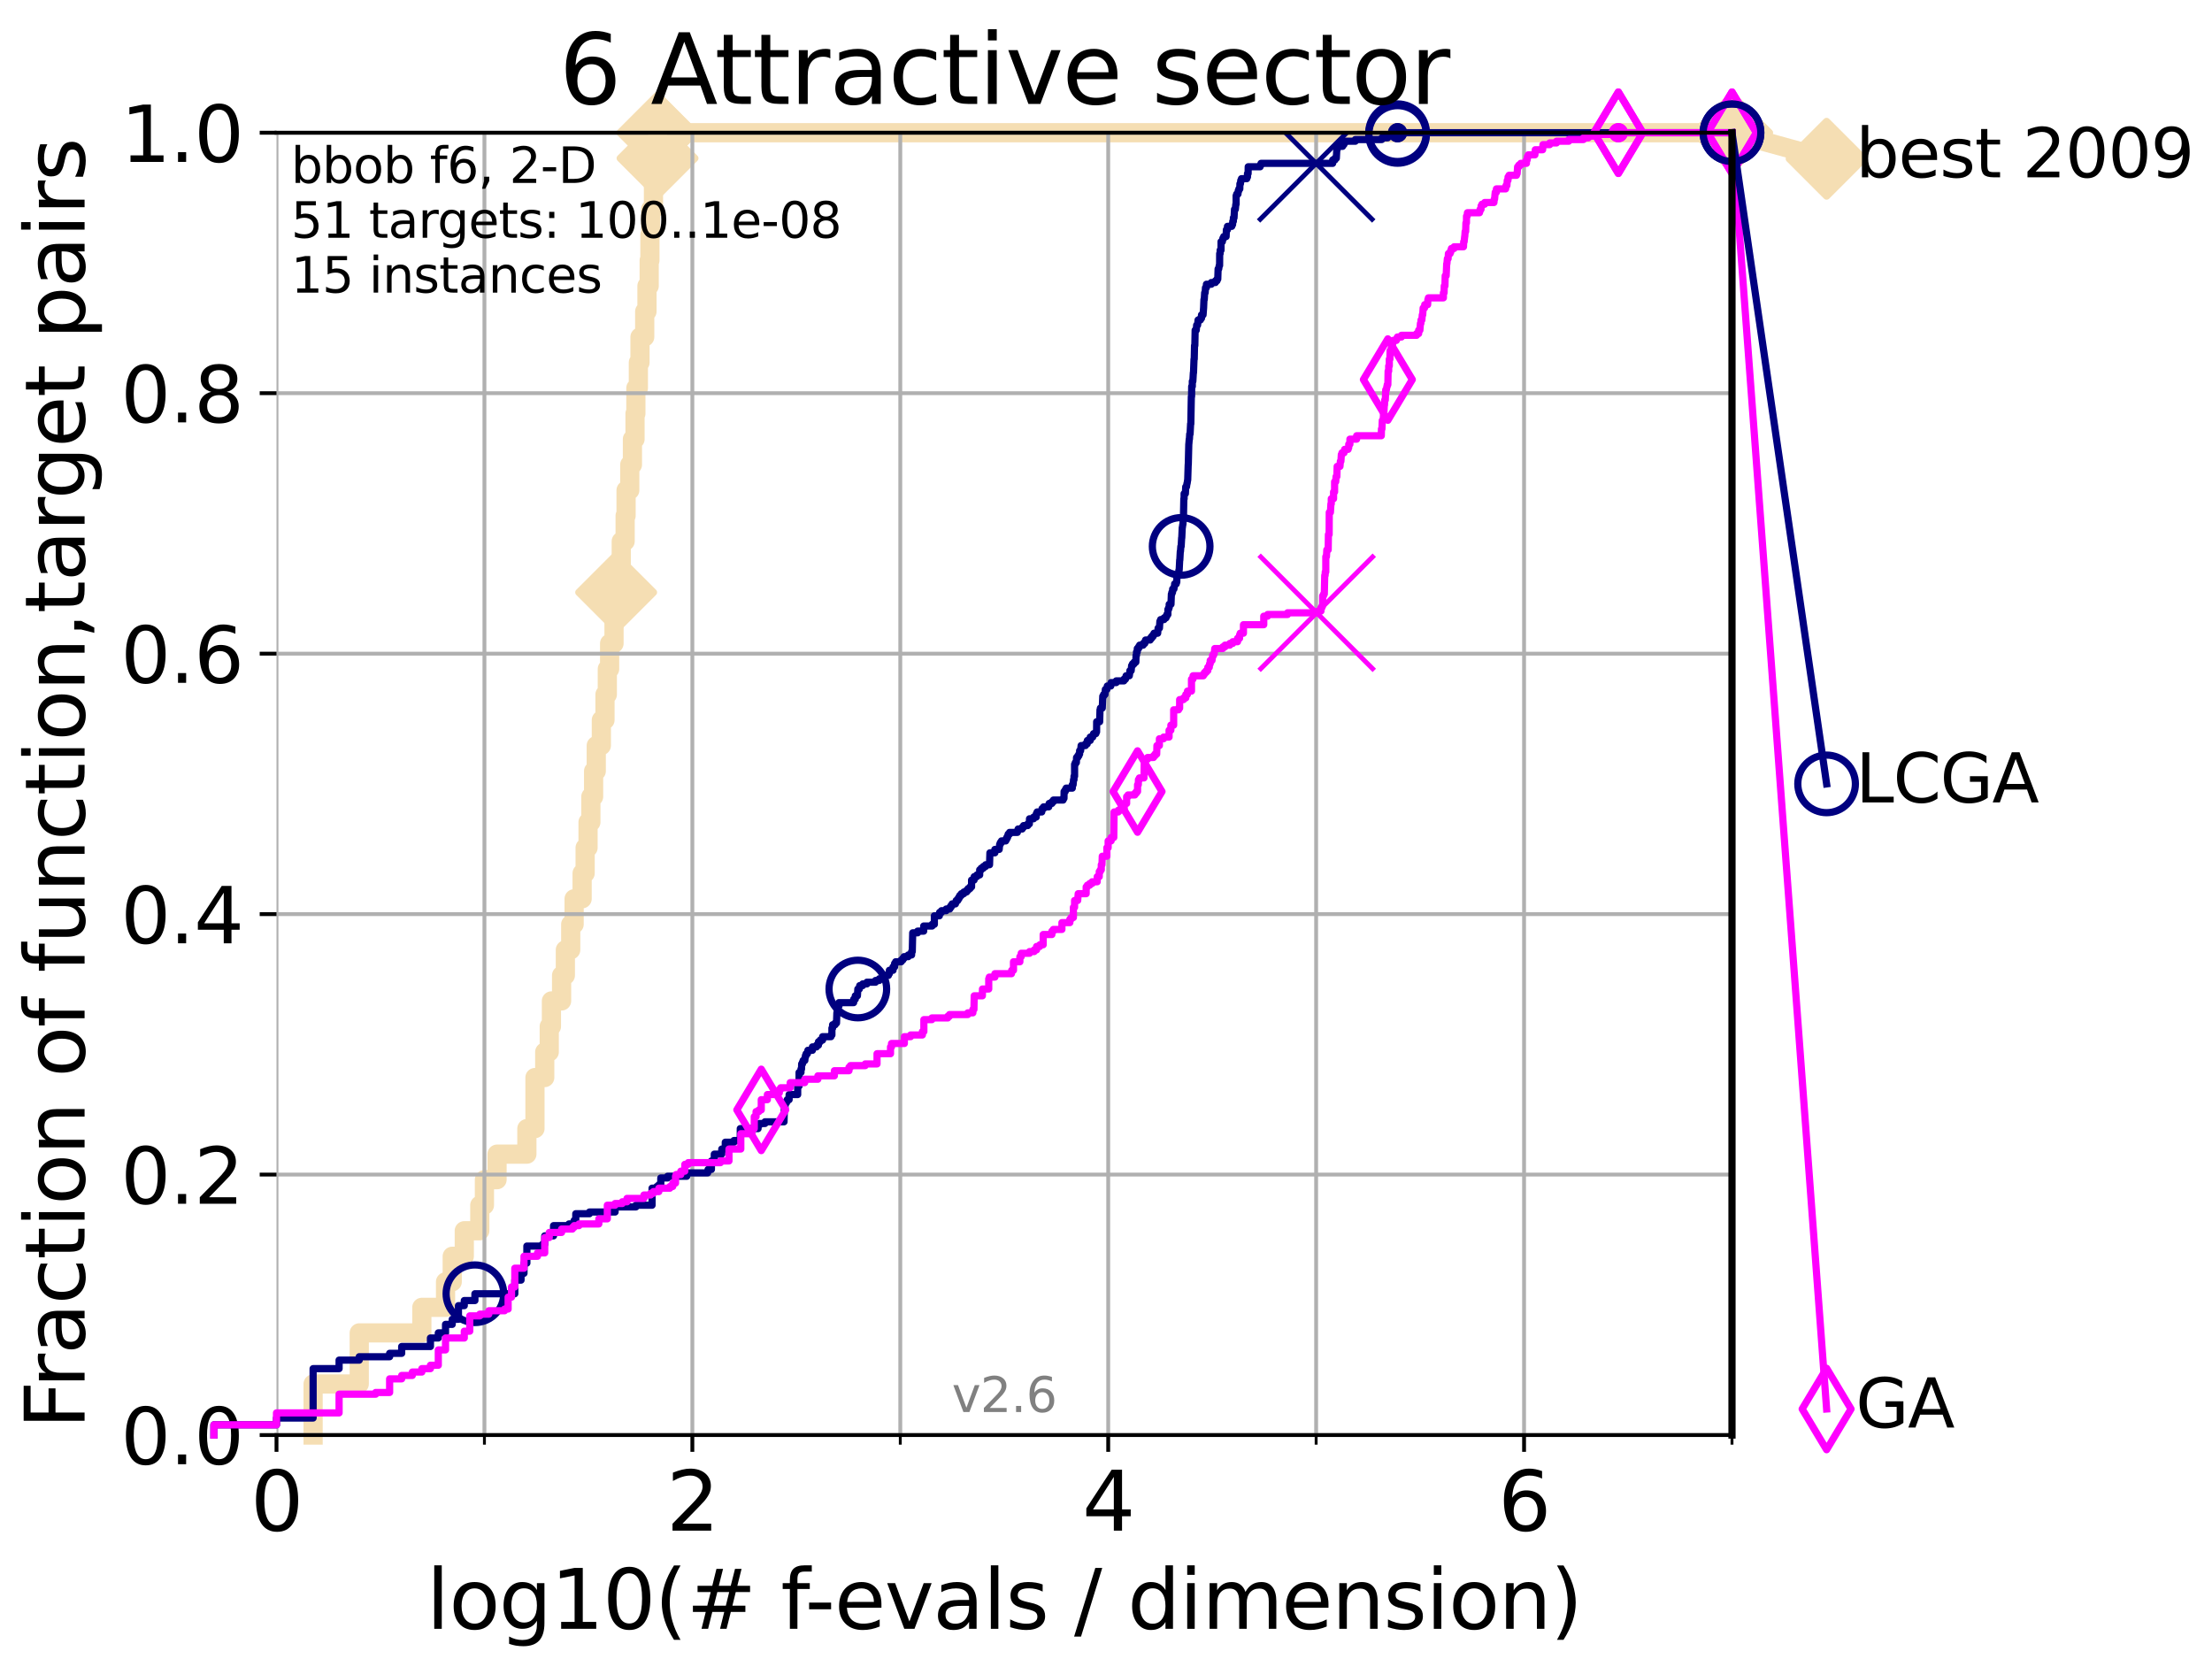 <?xml version="1.0" encoding="utf-8" standalone="no"?>
<!DOCTYPE svg PUBLIC "-//W3C//DTD SVG 1.1//EN"
  "http://www.w3.org/Graphics/SVG/1.1/DTD/svg11.dtd">
<svg xmlns:xlink="http://www.w3.org/1999/xlink" width="460.8pt" height="345.6pt" viewBox="0 0 460.8 345.6" xmlns="http://www.w3.org/2000/svg" version="1.1">
 <defs>
  <style type="text/css">*{stroke-linejoin: round; stroke-linecap: butt}</style>
 </defs>
 <g id="figure_1">
  <g id="patch_1">
   <path d="M 0 345.6 
L 460.8 345.6 
L 460.8 0 
L 0 0 
z
" style="fill: #ffffff"/>
  </g>
  <g id="axes_1">
   <g id="patch_2">
    <path d="M 57.6 298.944 
L 360.806 298.944 
L 360.806 27.648 
L 57.6 27.648 
z
" style="fill: #ffffff"/>
   </g>
   <g id="line2d_1">
    <path d="M 65.227 298.944 
L 65.227 288.305 
L 74.837 288.305 
L 74.837 277.666 
L 87.876 277.666 
L 87.876 272.346 
L 92.812 272.346 
L 92.812 267.027 
L 94.206 267.027 
L 94.206 261.707 
L 96.718 261.707 
L 96.718 256.388 
L 99.95 256.388 
L 99.95 251.068 
L 100.915 251.068 
L 100.915 245.749 
L 103.544 245.749 
L 103.544 240.429 
L 109.757 240.429 
L 109.757 235.11 
L 111.442 235.11 
L 111.442 224.471 
L 113.478 224.471 
L 113.478 219.151 
L 114.419 219.151 
L 114.419 213.832 
L 114.872 213.832 
L 114.872 208.512 
L 116.988 208.512 
L 116.988 203.192 
L 117.772 203.192 
L 117.772 197.873 
L 118.89 197.873 
L 118.89 192.553 
L 119.6 192.553 
L 119.6 187.234 
L 121.266 187.234 
L 121.266 181.914 
L 121.893 181.914 
L 121.893 176.595 
L 122.5 176.595 
L 122.5 171.275 
L 123.088 171.275 
L 123.088 165.956 
L 123.658 165.956 
L 123.658 160.636 
L 124.211 160.636 
L 124.211 155.317 
L 125.271 155.317 
L 125.271 149.997 
L 126.029 149.997 
L 126.029 144.678 
L 126.517 144.678 
L 126.517 139.358 
L 126.994 139.358 
L 126.994 134.039 
L 127.911 134.039 
L 127.911 128.719 
L 128.354 128.719 
L 128.354 123.4 
L 128.999 123.4 
L 128.999 118.08 
L 129.417 118.08 
L 129.417 112.76 
L 130.226 112.76 
L 130.226 107.441 
L 130.423 107.441 
L 130.423 102.121 
L 131.191 102.121 
L 131.191 96.802 
L 131.747 96.802 
L 131.747 91.482 
L 132.287 91.482 
L 132.287 86.163 
L 132.464 86.163 
L 132.464 80.843 
L 132.984 80.843 
L 132.984 75.524 
L 133.323 75.524 
L 133.323 70.204 
L 134.305 70.204 
L 134.305 64.885 
L 134.777 64.885 
L 134.777 59.565 
L 135.238 59.565 
L 135.238 54.246 
L 135.389 54.246 
L 135.389 48.926 
L 135.539 48.926 
L 135.539 43.607 
L 136.127 43.607 
L 136.127 38.287 
L 136.556 38.287 
L 136.556 32.968 
L 136.975 32.968 
L 136.975 27.648 
L 360.806 27.648 
" style="fill: none; stroke: #f5deb3; stroke-width: 4; stroke-linecap: square"/>
   </g>
   <g id="line2d_2">
    <defs>
     <path id="m6aad6fbe67" d="M 0 7.778 
L 7.778 0 
L 0 -7.778 
L -7.778 0 
z
" style="stroke: #f5deb3; stroke-width: 1.5; stroke-linejoin: miter"/>
    </defs>
    <g>
     <use xlink:href="#m6aad6fbe67" x="128.354" y="123.4" style="fill: #f5deb3; stroke: #f5deb3; stroke-width: 1.5; stroke-linejoin: miter"/>
     <use xlink:href="#m6aad6fbe67" x="136.975" y="32.968" style="fill: #f5deb3; stroke: #f5deb3; stroke-width: 1.5; stroke-linejoin: miter"/>
     <use xlink:href="#m6aad6fbe67" x="136.975" y="27.648" style="fill: #f5deb3; stroke: #f5deb3; stroke-width: 1.5; stroke-linejoin: miter"/>
     <use xlink:href="#m6aad6fbe67" x="136.975" y="27.648" style="fill: #f5deb3; stroke: #f5deb3; stroke-width: 1.5; stroke-linejoin: miter"/>
     <use xlink:href="#m6aad6fbe67" x="360.806" y="27.648" style="fill: #f5deb3; stroke: #f5deb3; stroke-width: 1.5; stroke-linejoin: miter"/>
    </g>
   </g>
   <g id="line2d_3">
    <path style="fill: none; stroke: #f5deb3; stroke-width: 4; stroke-linecap: square"/>
    <g/>
   </g>
   <g id="line2d_4">
    <path d="M 360.806 27.648 
L 380.515 33.074 
" style="fill: none; stroke: #f5deb3; stroke-width: 4; stroke-linecap: square"/>
    <g>
     <use xlink:href="#m6aad6fbe67" x="360.806" y="27.648" style="fill: #f5deb3; stroke: #f5deb3; stroke-width: 1.5; stroke-linejoin: miter"/>
     <use xlink:href="#m6aad6fbe67" x="380.515" y="33.074" style="fill: #f5deb3; stroke: #f5deb3; stroke-width: 1.5; stroke-linejoin: miter"/>
    </g>
   </g>
   <g id="matplotlib.axis_1">
    <g id="xtick_1">
     <g id="line2d_5">
      <path d="M 57.6 298.944 
L 57.6 27.648 
" clip-path="url(#p5cc294ec95)" style="fill: none; stroke: #b0b0b0; stroke-width: 0.8; stroke-linecap: square"/>
     </g>
     <g id="line2d_6">
      <defs>
       <path id="me431f41b29" d="M 0 0 
L 0 3.5 
" style="stroke: #000000; stroke-width: 0.8"/>
      </defs>
      <g>
       <use xlink:href="#me431f41b29" x="57.6" y="298.944" style="stroke: #000000; stroke-width: 0.8"/>
      </g>
     </g>
     <g id="text_1">
      <!-- 0 -->
      <g transform="translate(52.192 318.861)scale(0.17 -0.17)">
       <defs>
        <path id="DejaVuSans-30" d="M 2034 4250 
Q 1547 4250 1301 3770 
Q 1056 3291 1056 2328 
Q 1056 1369 1301 889 
Q 1547 409 2034 409 
Q 2525 409 2770 889 
Q 3016 1369 3016 2328 
Q 3016 3291 2770 3770 
Q 2525 4250 2034 4250 
z
M 2034 4750 
Q 2819 4750 3233 4129 
Q 3647 3509 3647 2328 
Q 3647 1150 3233 529 
Q 2819 -91 2034 -91 
Q 1250 -91 836 529 
Q 422 1150 422 2328 
Q 422 3509 836 4129 
Q 1250 4750 2034 4750 
z
" transform="scale(0.016)"/>
       </defs>
       <use xlink:href="#DejaVuSans-30"/>
      </g>
     </g>
    </g>
    <g id="xtick_2">
     <g id="line2d_7">
      <path d="M 144.23 298.944 
L 144.23 27.648 
" clip-path="url(#p5cc294ec95)" style="fill: none; stroke: #b0b0b0; stroke-width: 0.8; stroke-linecap: square"/>
     </g>
     <g id="line2d_8">
      <g>
       <use xlink:href="#me431f41b29" x="144.23" y="298.944" style="stroke: #000000; stroke-width: 0.8"/>
      </g>
     </g>
     <g id="text_2">
      <!-- 2 -->
      <g transform="translate(138.822 318.861)scale(0.17 -0.17)">
       <defs>
        <path id="DejaVuSans-32" d="M 1228 531 
L 3431 531 
L 3431 0 
L 469 0 
L 469 531 
Q 828 903 1448 1529 
Q 2069 2156 2228 2338 
Q 2531 2678 2651 2914 
Q 2772 3150 2772 3378 
Q 2772 3750 2511 3984 
Q 2250 4219 1831 4219 
Q 1534 4219 1204 4116 
Q 875 4013 500 3803 
L 500 4441 
Q 881 4594 1212 4672 
Q 1544 4750 1819 4750 
Q 2544 4750 2975 4387 
Q 3406 4025 3406 3419 
Q 3406 3131 3298 2873 
Q 3191 2616 2906 2266 
Q 2828 2175 2409 1742 
Q 1991 1309 1228 531 
z
" transform="scale(0.016)"/>
       </defs>
       <use xlink:href="#DejaVuSans-32"/>
      </g>
     </g>
    </g>
    <g id="xtick_3">
     <g id="line2d_9">
      <path d="M 230.861 298.944 
L 230.861 27.648 
" clip-path="url(#p5cc294ec95)" style="fill: none; stroke: #b0b0b0; stroke-width: 0.8; stroke-linecap: square"/>
     </g>
     <g id="line2d_10">
      <g>
       <use xlink:href="#me431f41b29" x="230.861" y="298.944" style="stroke: #000000; stroke-width: 0.8"/>
      </g>
     </g>
     <g id="text_3">
      <!-- 4 -->
      <g transform="translate(225.453 318.861)scale(0.17 -0.17)">
       <defs>
        <path id="DejaVuSans-34" d="M 2419 4116 
L 825 1625 
L 2419 1625 
L 2419 4116 
z
M 2253 4666 
L 3047 4666 
L 3047 1625 
L 3713 1625 
L 3713 1100 
L 3047 1100 
L 3047 0 
L 2419 0 
L 2419 1100 
L 313 1100 
L 313 1709 
L 2253 4666 
z
" transform="scale(0.016)"/>
       </defs>
       <use xlink:href="#DejaVuSans-34"/>
      </g>
     </g>
    </g>
    <g id="xtick_4">
     <g id="line2d_11">
      <path d="M 317.491 298.944 
L 317.491 27.648 
" clip-path="url(#p5cc294ec95)" style="fill: none; stroke: #b0b0b0; stroke-width: 0.8; stroke-linecap: square"/>
     </g>
     <g id="line2d_12">
      <g>
       <use xlink:href="#me431f41b29" x="317.491" y="298.944" style="stroke: #000000; stroke-width: 0.8"/>
      </g>
     </g>
     <g id="text_4">
      <!-- 6 -->
      <g transform="translate(312.083 318.861)scale(0.17 -0.17)">
       <defs>
        <path id="DejaVuSans-36" d="M 2113 2584 
Q 1688 2584 1439 2293 
Q 1191 2003 1191 1497 
Q 1191 994 1439 701 
Q 1688 409 2113 409 
Q 2538 409 2786 701 
Q 3034 994 3034 1497 
Q 3034 2003 2786 2293 
Q 2538 2584 2113 2584 
z
M 3366 4563 
L 3366 3988 
Q 3128 4100 2886 4159 
Q 2644 4219 2406 4219 
Q 1781 4219 1451 3797 
Q 1122 3375 1075 2522 
Q 1259 2794 1537 2939 
Q 1816 3084 2150 3084 
Q 2853 3084 3261 2657 
Q 3669 2231 3669 1497 
Q 3669 778 3244 343 
Q 2819 -91 2113 -91 
Q 1303 -91 875 529 
Q 447 1150 447 2328 
Q 447 3434 972 4092 
Q 1497 4750 2381 4750 
Q 2619 4750 2861 4703 
Q 3103 4656 3366 4563 
z
" transform="scale(0.016)"/>
       </defs>
       <use xlink:href="#DejaVuSans-36"/>
      </g>
     </g>
    </g>
    <g id="xtick_5">
     <g id="line2d_13">
      <path d="M 100.915 298.944 
L 100.915 27.648 
" clip-path="url(#p5cc294ec95)" style="fill: none; stroke: #b0b0b0; stroke-width: 0.8; stroke-linecap: square"/>
     </g>
     <g id="line2d_14">
      <defs>
       <path id="m1cc8be9cdc" d="M 0 0 
L 0 2 
" style="stroke: #000000; stroke-width: 0.6"/>
      </defs>
      <g>
       <use xlink:href="#m1cc8be9cdc" x="100.915" y="298.944" style="stroke: #000000; stroke-width: 0.6"/>
      </g>
     </g>
    </g>
    <g id="xtick_6">
     <g id="line2d_15">
      <path d="M 187.546 298.944 
L 187.546 27.648 
" clip-path="url(#p5cc294ec95)" style="fill: none; stroke: #b0b0b0; stroke-width: 0.8; stroke-linecap: square"/>
     </g>
     <g id="line2d_16">
      <g>
       <use xlink:href="#m1cc8be9cdc" x="187.546" y="298.944" style="stroke: #000000; stroke-width: 0.6"/>
      </g>
     </g>
    </g>
    <g id="xtick_7">
     <g id="line2d_17">
      <path d="M 274.176 298.944 
L 274.176 27.648 
" clip-path="url(#p5cc294ec95)" style="fill: none; stroke: #b0b0b0; stroke-width: 0.8; stroke-linecap: square"/>
     </g>
     <g id="line2d_18">
      <g>
       <use xlink:href="#m1cc8be9cdc" x="274.176" y="298.944" style="stroke: #000000; stroke-width: 0.6"/>
      </g>
     </g>
    </g>
    <g id="xtick_8">
     <g id="line2d_19">
      <path d="M 360.806 298.944 
L 360.806 27.648 
" clip-path="url(#p5cc294ec95)" style="fill: none; stroke: #b0b0b0; stroke-width: 0.8; stroke-linecap: square"/>
     </g>
     <g id="line2d_20">
      <g>
       <use xlink:href="#m1cc8be9cdc" x="360.806" y="298.944" style="stroke: #000000; stroke-width: 0.6"/>
      </g>
     </g>
    </g>
    <g id="text_5">
     <!-- log10(# f-evals / dimension) -->
     <g transform="translate(88.823 339.314)scale(0.17 -0.17)">
      <defs>
       <path id="DejaVuSans-6c" d="M 603 4863 
L 1178 4863 
L 1178 0 
L 603 0 
L 603 4863 
z
" transform="scale(0.016)"/>
       <path id="DejaVuSans-6f" d="M 1959 3097 
Q 1497 3097 1228 2736 
Q 959 2375 959 1747 
Q 959 1119 1226 758 
Q 1494 397 1959 397 
Q 2419 397 2687 759 
Q 2956 1122 2956 1747 
Q 2956 2369 2687 2733 
Q 2419 3097 1959 3097 
z
M 1959 3584 
Q 2709 3584 3137 3096 
Q 3566 2609 3566 1747 
Q 3566 888 3137 398 
Q 2709 -91 1959 -91 
Q 1206 -91 779 398 
Q 353 888 353 1747 
Q 353 2609 779 3096 
Q 1206 3584 1959 3584 
z
" transform="scale(0.016)"/>
       <path id="DejaVuSans-67" d="M 2906 1791 
Q 2906 2416 2648 2759 
Q 2391 3103 1925 3103 
Q 1463 3103 1205 2759 
Q 947 2416 947 1791 
Q 947 1169 1205 825 
Q 1463 481 1925 481 
Q 2391 481 2648 825 
Q 2906 1169 2906 1791 
z
M 3481 434 
Q 3481 -459 3084 -895 
Q 2688 -1331 1869 -1331 
Q 1566 -1331 1297 -1286 
Q 1028 -1241 775 -1147 
L 775 -588 
Q 1028 -725 1275 -790 
Q 1522 -856 1778 -856 
Q 2344 -856 2625 -561 
Q 2906 -266 2906 331 
L 2906 616 
Q 2728 306 2450 153 
Q 2172 0 1784 0 
Q 1141 0 747 490 
Q 353 981 353 1791 
Q 353 2603 747 3093 
Q 1141 3584 1784 3584 
Q 2172 3584 2450 3431 
Q 2728 3278 2906 2969 
L 2906 3500 
L 3481 3500 
L 3481 434 
z
" transform="scale(0.016)"/>
       <path id="DejaVuSans-31" d="M 794 531 
L 1825 531 
L 1825 4091 
L 703 3866 
L 703 4441 
L 1819 4666 
L 2450 4666 
L 2450 531 
L 3481 531 
L 3481 0 
L 794 0 
L 794 531 
z
" transform="scale(0.016)"/>
       <path id="DejaVuSans-28" d="M 1984 4856 
Q 1566 4138 1362 3434 
Q 1159 2731 1159 2009 
Q 1159 1288 1364 580 
Q 1569 -128 1984 -844 
L 1484 -844 
Q 1016 -109 783 600 
Q 550 1309 550 2009 
Q 550 2706 781 3412 
Q 1013 4119 1484 4856 
L 1984 4856 
z
" transform="scale(0.016)"/>
       <path id="DejaVuSans-23" d="M 3272 2816 
L 2363 2816 
L 2100 1772 
L 3016 1772 
L 3272 2816 
z
M 2803 4594 
L 2478 3297 
L 3391 3297 
L 3719 4594 
L 4219 4594 
L 3897 3297 
L 4872 3297 
L 4872 2816 
L 3775 2816 
L 3519 1772 
L 4513 1772 
L 4513 1294 
L 3397 1294 
L 3072 0 
L 2572 0 
L 2894 1294 
L 1978 1294 
L 1656 0 
L 1153 0 
L 1478 1294 
L 494 1294 
L 494 1772 
L 1594 1772 
L 1856 2816 
L 850 2816 
L 850 3297 
L 1978 3297 
L 2297 4594 
L 2803 4594 
z
" transform="scale(0.016)"/>
       <path id="DejaVuSans-20" transform="scale(0.016)"/>
       <path id="DejaVuSans-66" d="M 2375 4863 
L 2375 4384 
L 1825 4384 
Q 1516 4384 1395 4259 
Q 1275 4134 1275 3809 
L 1275 3500 
L 2222 3500 
L 2222 3053 
L 1275 3053 
L 1275 0 
L 697 0 
L 697 3053 
L 147 3053 
L 147 3500 
L 697 3500 
L 697 3744 
Q 697 4328 969 4595 
Q 1241 4863 1831 4863 
L 2375 4863 
z
" transform="scale(0.016)"/>
       <path id="DejaVuSans-2d" d="M 313 2009 
L 1997 2009 
L 1997 1497 
L 313 1497 
L 313 2009 
z
" transform="scale(0.016)"/>
       <path id="DejaVuSans-65" d="M 3597 1894 
L 3597 1613 
L 953 1613 
Q 991 1019 1311 708 
Q 1631 397 2203 397 
Q 2534 397 2845 478 
Q 3156 559 3463 722 
L 3463 178 
Q 3153 47 2828 -22 
Q 2503 -91 2169 -91 
Q 1331 -91 842 396 
Q 353 884 353 1716 
Q 353 2575 817 3079 
Q 1281 3584 2069 3584 
Q 2775 3584 3186 3129 
Q 3597 2675 3597 1894 
z
M 3022 2063 
Q 3016 2534 2758 2815 
Q 2500 3097 2075 3097 
Q 1594 3097 1305 2825 
Q 1016 2553 972 2059 
L 3022 2063 
z
" transform="scale(0.016)"/>
       <path id="DejaVuSans-76" d="M 191 3500 
L 800 3500 
L 1894 563 
L 2988 3500 
L 3597 3500 
L 2284 0 
L 1503 0 
L 191 3500 
z
" transform="scale(0.016)"/>
       <path id="DejaVuSans-61" d="M 2194 1759 
Q 1497 1759 1228 1600 
Q 959 1441 959 1056 
Q 959 750 1161 570 
Q 1363 391 1709 391 
Q 2188 391 2477 730 
Q 2766 1069 2766 1631 
L 2766 1759 
L 2194 1759 
z
M 3341 1997 
L 3341 0 
L 2766 0 
L 2766 531 
Q 2569 213 2275 61 
Q 1981 -91 1556 -91 
Q 1019 -91 701 211 
Q 384 513 384 1019 
Q 384 1609 779 1909 
Q 1175 2209 1959 2209 
L 2766 2209 
L 2766 2266 
Q 2766 2663 2505 2880 
Q 2244 3097 1772 3097 
Q 1472 3097 1187 3025 
Q 903 2953 641 2809 
L 641 3341 
Q 956 3463 1253 3523 
Q 1550 3584 1831 3584 
Q 2591 3584 2966 3190 
Q 3341 2797 3341 1997 
z
" transform="scale(0.016)"/>
       <path id="DejaVuSans-73" d="M 2834 3397 
L 2834 2853 
Q 2591 2978 2328 3040 
Q 2066 3103 1784 3103 
Q 1356 3103 1142 2972 
Q 928 2841 928 2578 
Q 928 2378 1081 2264 
Q 1234 2150 1697 2047 
L 1894 2003 
Q 2506 1872 2764 1633 
Q 3022 1394 3022 966 
Q 3022 478 2636 193 
Q 2250 -91 1575 -91 
Q 1294 -91 989 -36 
Q 684 19 347 128 
L 347 722 
Q 666 556 975 473 
Q 1284 391 1588 391 
Q 1994 391 2212 530 
Q 2431 669 2431 922 
Q 2431 1156 2273 1281 
Q 2116 1406 1581 1522 
L 1381 1569 
Q 847 1681 609 1914 
Q 372 2147 372 2553 
Q 372 3047 722 3315 
Q 1072 3584 1716 3584 
Q 2034 3584 2315 3537 
Q 2597 3491 2834 3397 
z
" transform="scale(0.016)"/>
       <path id="DejaVuSans-2f" d="M 1625 4666 
L 2156 4666 
L 531 -594 
L 0 -594 
L 1625 4666 
z
" transform="scale(0.016)"/>
       <path id="DejaVuSans-64" d="M 2906 2969 
L 2906 4863 
L 3481 4863 
L 3481 0 
L 2906 0 
L 2906 525 
Q 2725 213 2448 61 
Q 2172 -91 1784 -91 
Q 1150 -91 751 415 
Q 353 922 353 1747 
Q 353 2572 751 3078 
Q 1150 3584 1784 3584 
Q 2172 3584 2448 3432 
Q 2725 3281 2906 2969 
z
M 947 1747 
Q 947 1113 1208 752 
Q 1469 391 1925 391 
Q 2381 391 2643 752 
Q 2906 1113 2906 1747 
Q 2906 2381 2643 2742 
Q 2381 3103 1925 3103 
Q 1469 3103 1208 2742 
Q 947 2381 947 1747 
z
" transform="scale(0.016)"/>
       <path id="DejaVuSans-69" d="M 603 3500 
L 1178 3500 
L 1178 0 
L 603 0 
L 603 3500 
z
M 603 4863 
L 1178 4863 
L 1178 4134 
L 603 4134 
L 603 4863 
z
" transform="scale(0.016)"/>
       <path id="DejaVuSans-6d" d="M 3328 2828 
Q 3544 3216 3844 3400 
Q 4144 3584 4550 3584 
Q 5097 3584 5394 3201 
Q 5691 2819 5691 2113 
L 5691 0 
L 5113 0 
L 5113 2094 
Q 5113 2597 4934 2840 
Q 4756 3084 4391 3084 
Q 3944 3084 3684 2787 
Q 3425 2491 3425 1978 
L 3425 0 
L 2847 0 
L 2847 2094 
Q 2847 2600 2669 2842 
Q 2491 3084 2119 3084 
Q 1678 3084 1418 2786 
Q 1159 2488 1159 1978 
L 1159 0 
L 581 0 
L 581 3500 
L 1159 3500 
L 1159 2956 
Q 1356 3278 1631 3431 
Q 1906 3584 2284 3584 
Q 2666 3584 2933 3390 
Q 3200 3197 3328 2828 
z
" transform="scale(0.016)"/>
       <path id="DejaVuSans-6e" d="M 3513 2113 
L 3513 0 
L 2938 0 
L 2938 2094 
Q 2938 2591 2744 2837 
Q 2550 3084 2163 3084 
Q 1697 3084 1428 2787 
Q 1159 2491 1159 1978 
L 1159 0 
L 581 0 
L 581 3500 
L 1159 3500 
L 1159 2956 
Q 1366 3272 1645 3428 
Q 1925 3584 2291 3584 
Q 2894 3584 3203 3211 
Q 3513 2838 3513 2113 
z
" transform="scale(0.016)"/>
       <path id="DejaVuSans-29" d="M 513 4856 
L 1013 4856 
Q 1481 4119 1714 3412 
Q 1947 2706 1947 2009 
Q 1947 1309 1714 600 
Q 1481 -109 1013 -844 
L 513 -844 
Q 928 -128 1133 580 
Q 1338 1288 1338 2009 
Q 1338 2731 1133 3434 
Q 928 4138 513 4856 
z
" transform="scale(0.016)"/>
      </defs>
      <use xlink:href="#DejaVuSans-6c"/>
      <use xlink:href="#DejaVuSans-6f" x="27.783"/>
      <use xlink:href="#DejaVuSans-67" x="88.965"/>
      <use xlink:href="#DejaVuSans-31" x="152.441"/>
      <use xlink:href="#DejaVuSans-30" x="216.064"/>
      <use xlink:href="#DejaVuSans-28" x="279.688"/>
      <use xlink:href="#DejaVuSans-23" x="318.701"/>
      <use xlink:href="#DejaVuSans-20" x="402.49"/>
      <use xlink:href="#DejaVuSans-66" x="434.277"/>
      <use xlink:href="#DejaVuSans-2d" x="463.982"/>
      <use xlink:href="#DejaVuSans-65" x="500.066"/>
      <use xlink:href="#DejaVuSans-76" x="561.59"/>
      <use xlink:href="#DejaVuSans-61" x="620.77"/>
      <use xlink:href="#DejaVuSans-6c" x="682.049"/>
      <use xlink:href="#DejaVuSans-73" x="709.832"/>
      <use xlink:href="#DejaVuSans-20" x="761.932"/>
      <use xlink:href="#DejaVuSans-2f" x="793.719"/>
      <use xlink:href="#DejaVuSans-20" x="827.41"/>
      <use xlink:href="#DejaVuSans-64" x="859.197"/>
      <use xlink:href="#DejaVuSans-69" x="922.674"/>
      <use xlink:href="#DejaVuSans-6d" x="950.457"/>
      <use xlink:href="#DejaVuSans-65" x="1047.869"/>
      <use xlink:href="#DejaVuSans-6e" x="1109.393"/>
      <use xlink:href="#DejaVuSans-73" x="1172.771"/>
      <use xlink:href="#DejaVuSans-69" x="1224.871"/>
      <use xlink:href="#DejaVuSans-6f" x="1252.654"/>
      <use xlink:href="#DejaVuSans-6e" x="1313.836"/>
      <use xlink:href="#DejaVuSans-29" x="1377.215"/>
     </g>
    </g>
   </g>
   <g id="matplotlib.axis_2">
    <g id="ytick_1">
     <g id="line2d_21">
      <path d="M 57.6 298.944 
L 360.806 298.944 
" clip-path="url(#p5cc294ec95)" style="fill: none; stroke: #b0b0b0; stroke-width: 0.8; stroke-linecap: square"/>
     </g>
     <g id="line2d_22">
      <defs>
       <path id="m00eb720114" d="M 0 0 
L -3.5 0 
" style="stroke: #000000; stroke-width: 0.8"/>
      </defs>
      <g>
       <use xlink:href="#m00eb720114" x="57.6" y="298.944" style="stroke: #000000; stroke-width: 0.8"/>
      </g>
     </g>
     <g id="text_6">
      <!-- 0.0 -->
      <g transform="translate(25.155 305.023)scale(0.16 -0.16)">
       <defs>
        <path id="DejaVuSans-2e" d="M 684 794 
L 1344 794 
L 1344 0 
L 684 0 
L 684 794 
z
" transform="scale(0.016)"/>
       </defs>
       <use xlink:href="#DejaVuSans-30"/>
       <use xlink:href="#DejaVuSans-2e" x="63.623"/>
       <use xlink:href="#DejaVuSans-30" x="95.41"/>
      </g>
     </g>
    </g>
    <g id="ytick_2">
     <g id="line2d_23">
      <path d="M 57.6 244.685 
L 360.806 244.685 
" clip-path="url(#p5cc294ec95)" style="fill: none; stroke: #b0b0b0; stroke-width: 0.8; stroke-linecap: square"/>
     </g>
     <g id="line2d_24">
      <g>
       <use xlink:href="#m00eb720114" x="57.6" y="244.685" style="stroke: #000000; stroke-width: 0.8"/>
      </g>
     </g>
     <g id="text_7">
      <!-- 0.2 -->
      <g transform="translate(25.155 250.764)scale(0.16 -0.16)">
       <use xlink:href="#DejaVuSans-30"/>
       <use xlink:href="#DejaVuSans-2e" x="63.623"/>
       <use xlink:href="#DejaVuSans-32" x="95.41"/>
      </g>
     </g>
    </g>
    <g id="ytick_3">
     <g id="line2d_25">
      <path d="M 57.6 190.426 
L 360.806 190.426 
" clip-path="url(#p5cc294ec95)" style="fill: none; stroke: #b0b0b0; stroke-width: 0.8; stroke-linecap: square"/>
     </g>
     <g id="line2d_26">
      <g>
       <use xlink:href="#m00eb720114" x="57.6" y="190.426" style="stroke: #000000; stroke-width: 0.8"/>
      </g>
     </g>
     <g id="text_8">
      <!-- 0.4 -->
      <g transform="translate(25.155 196.504)scale(0.16 -0.16)">
       <use xlink:href="#DejaVuSans-30"/>
       <use xlink:href="#DejaVuSans-2e" x="63.623"/>
       <use xlink:href="#DejaVuSans-34" x="95.41"/>
      </g>
     </g>
    </g>
    <g id="ytick_4">
     <g id="line2d_27">
      <path d="M 57.6 136.166 
L 360.806 136.166 
" clip-path="url(#p5cc294ec95)" style="fill: none; stroke: #b0b0b0; stroke-width: 0.8; stroke-linecap: square"/>
     </g>
     <g id="line2d_28">
      <g>
       <use xlink:href="#m00eb720114" x="57.6" y="136.166" style="stroke: #000000; stroke-width: 0.8"/>
      </g>
     </g>
     <g id="text_9">
      <!-- 0.6 -->
      <g transform="translate(25.155 142.245)scale(0.16 -0.16)">
       <use xlink:href="#DejaVuSans-30"/>
       <use xlink:href="#DejaVuSans-2e" x="63.623"/>
       <use xlink:href="#DejaVuSans-36" x="95.41"/>
      </g>
     </g>
    </g>
    <g id="ytick_5">
     <g id="line2d_29">
      <path d="M 57.6 81.907 
L 360.806 81.907 
" clip-path="url(#p5cc294ec95)" style="fill: none; stroke: #b0b0b0; stroke-width: 0.8; stroke-linecap: square"/>
     </g>
     <g id="line2d_30">
      <g>
       <use xlink:href="#m00eb720114" x="57.6" y="81.907" style="stroke: #000000; stroke-width: 0.8"/>
      </g>
     </g>
     <g id="text_10">
      <!-- 0.8 -->
      <g transform="translate(25.155 87.986)scale(0.16 -0.16)">
       <defs>
        <path id="DejaVuSans-38" d="M 2034 2216 
Q 1584 2216 1326 1975 
Q 1069 1734 1069 1313 
Q 1069 891 1326 650 
Q 1584 409 2034 409 
Q 2484 409 2743 651 
Q 3003 894 3003 1313 
Q 3003 1734 2745 1975 
Q 2488 2216 2034 2216 
z
M 1403 2484 
Q 997 2584 770 2862 
Q 544 3141 544 3541 
Q 544 4100 942 4425 
Q 1341 4750 2034 4750 
Q 2731 4750 3128 4425 
Q 3525 4100 3525 3541 
Q 3525 3141 3298 2862 
Q 3072 2584 2669 2484 
Q 3125 2378 3379 2068 
Q 3634 1759 3634 1313 
Q 3634 634 3220 271 
Q 2806 -91 2034 -91 
Q 1263 -91 848 271 
Q 434 634 434 1313 
Q 434 1759 690 2068 
Q 947 2378 1403 2484 
z
M 1172 3481 
Q 1172 3119 1398 2916 
Q 1625 2713 2034 2713 
Q 2441 2713 2670 2916 
Q 2900 3119 2900 3481 
Q 2900 3844 2670 4047 
Q 2441 4250 2034 4250 
Q 1625 4250 1398 4047 
Q 1172 3844 1172 3481 
z
" transform="scale(0.016)"/>
       </defs>
       <use xlink:href="#DejaVuSans-30"/>
       <use xlink:href="#DejaVuSans-2e" x="63.623"/>
       <use xlink:href="#DejaVuSans-38" x="95.41"/>
      </g>
     </g>
    </g>
    <g id="ytick_6">
     <g id="line2d_31">
      <path d="M 57.6 27.648 
L 360.806 27.648 
" clip-path="url(#p5cc294ec95)" style="fill: none; stroke: #b0b0b0; stroke-width: 0.8; stroke-linecap: square"/>
     </g>
     <g id="line2d_32">
      <g>
       <use xlink:href="#m00eb720114" x="57.6" y="27.648" style="stroke: #000000; stroke-width: 0.8"/>
      </g>
     </g>
     <g id="text_11">
      <!-- 1.0 -->
      <g transform="translate(25.155 33.727)scale(0.16 -0.16)">
       <use xlink:href="#DejaVuSans-31"/>
       <use xlink:href="#DejaVuSans-2e" x="63.623"/>
       <use xlink:href="#DejaVuSans-30" x="95.41"/>
      </g>
     </g>
    </g>
    <g id="text_12">
     <!-- Fraction of function,target pairs -->
     <g transform="translate(17.62 297.681)rotate(-90)scale(0.17 -0.17)">
      <defs>
       <path id="DejaVuSans-46" d="M 628 4666 
L 3309 4666 
L 3309 4134 
L 1259 4134 
L 1259 2759 
L 3109 2759 
L 3109 2228 
L 1259 2228 
L 1259 0 
L 628 0 
L 628 4666 
z
" transform="scale(0.016)"/>
       <path id="DejaVuSans-72" d="M 2631 2963 
Q 2534 3019 2420 3045 
Q 2306 3072 2169 3072 
Q 1681 3072 1420 2755 
Q 1159 2438 1159 1844 
L 1159 0 
L 581 0 
L 581 3500 
L 1159 3500 
L 1159 2956 
Q 1341 3275 1631 3429 
Q 1922 3584 2338 3584 
Q 2397 3584 2469 3576 
Q 2541 3569 2628 3553 
L 2631 2963 
z
" transform="scale(0.016)"/>
       <path id="DejaVuSans-63" d="M 3122 3366 
L 3122 2828 
Q 2878 2963 2633 3030 
Q 2388 3097 2138 3097 
Q 1578 3097 1268 2742 
Q 959 2388 959 1747 
Q 959 1106 1268 751 
Q 1578 397 2138 397 
Q 2388 397 2633 464 
Q 2878 531 3122 666 
L 3122 134 
Q 2881 22 2623 -34 
Q 2366 -91 2075 -91 
Q 1284 -91 818 406 
Q 353 903 353 1747 
Q 353 2603 823 3093 
Q 1294 3584 2113 3584 
Q 2378 3584 2631 3529 
Q 2884 3475 3122 3366 
z
" transform="scale(0.016)"/>
       <path id="DejaVuSans-74" d="M 1172 4494 
L 1172 3500 
L 2356 3500 
L 2356 3053 
L 1172 3053 
L 1172 1153 
Q 1172 725 1289 603 
Q 1406 481 1766 481 
L 2356 481 
L 2356 0 
L 1766 0 
Q 1100 0 847 248 
Q 594 497 594 1153 
L 594 3053 
L 172 3053 
L 172 3500 
L 594 3500 
L 594 4494 
L 1172 4494 
z
" transform="scale(0.016)"/>
       <path id="DejaVuSans-75" d="M 544 1381 
L 544 3500 
L 1119 3500 
L 1119 1403 
Q 1119 906 1312 657 
Q 1506 409 1894 409 
Q 2359 409 2629 706 
Q 2900 1003 2900 1516 
L 2900 3500 
L 3475 3500 
L 3475 0 
L 2900 0 
L 2900 538 
Q 2691 219 2414 64 
Q 2138 -91 1772 -91 
Q 1169 -91 856 284 
Q 544 659 544 1381 
z
M 1991 3584 
L 1991 3584 
z
" transform="scale(0.016)"/>
       <path id="DejaVuSans-2c" d="M 750 794 
L 1409 794 
L 1409 256 
L 897 -744 
L 494 -744 
L 750 256 
L 750 794 
z
" transform="scale(0.016)"/>
       <path id="DejaVuSans-70" d="M 1159 525 
L 1159 -1331 
L 581 -1331 
L 581 3500 
L 1159 3500 
L 1159 2969 
Q 1341 3281 1617 3432 
Q 1894 3584 2278 3584 
Q 2916 3584 3314 3078 
Q 3713 2572 3713 1747 
Q 3713 922 3314 415 
Q 2916 -91 2278 -91 
Q 1894 -91 1617 61 
Q 1341 213 1159 525 
z
M 3116 1747 
Q 3116 2381 2855 2742 
Q 2594 3103 2138 3103 
Q 1681 3103 1420 2742 
Q 1159 2381 1159 1747 
Q 1159 1113 1420 752 
Q 1681 391 2138 391 
Q 2594 391 2855 752 
Q 3116 1113 3116 1747 
z
" transform="scale(0.016)"/>
      </defs>
      <use xlink:href="#DejaVuSans-46"/>
      <use xlink:href="#DejaVuSans-72" x="50.27"/>
      <use xlink:href="#DejaVuSans-61" x="91.383"/>
      <use xlink:href="#DejaVuSans-63" x="152.662"/>
      <use xlink:href="#DejaVuSans-74" x="207.643"/>
      <use xlink:href="#DejaVuSans-69" x="246.852"/>
      <use xlink:href="#DejaVuSans-6f" x="274.635"/>
      <use xlink:href="#DejaVuSans-6e" x="335.816"/>
      <use xlink:href="#DejaVuSans-20" x="399.195"/>
      <use xlink:href="#DejaVuSans-6f" x="430.982"/>
      <use xlink:href="#DejaVuSans-66" x="492.164"/>
      <use xlink:href="#DejaVuSans-20" x="527.369"/>
      <use xlink:href="#DejaVuSans-66" x="559.156"/>
      <use xlink:href="#DejaVuSans-75" x="594.361"/>
      <use xlink:href="#DejaVuSans-6e" x="657.74"/>
      <use xlink:href="#DejaVuSans-63" x="721.119"/>
      <use xlink:href="#DejaVuSans-74" x="776.1"/>
      <use xlink:href="#DejaVuSans-69" x="815.309"/>
      <use xlink:href="#DejaVuSans-6f" x="843.092"/>
      <use xlink:href="#DejaVuSans-6e" x="904.273"/>
      <use xlink:href="#DejaVuSans-2c" x="967.652"/>
      <use xlink:href="#DejaVuSans-74" x="999.439"/>
      <use xlink:href="#DejaVuSans-61" x="1038.648"/>
      <use xlink:href="#DejaVuSans-72" x="1099.928"/>
      <use xlink:href="#DejaVuSans-67" x="1139.291"/>
      <use xlink:href="#DejaVuSans-65" x="1202.768"/>
      <use xlink:href="#DejaVuSans-74" x="1264.291"/>
      <use xlink:href="#DejaVuSans-20" x="1303.5"/>
      <use xlink:href="#DejaVuSans-70" x="1335.287"/>
      <use xlink:href="#DejaVuSans-61" x="1398.764"/>
      <use xlink:href="#DejaVuSans-69" x="1460.043"/>
      <use xlink:href="#DejaVuSans-72" x="1487.826"/>
      <use xlink:href="#DejaVuSans-73" x="1528.939"/>
     </g>
    </g>
   </g>
   <g id="line2d_33">
    <defs>
     <path id="mc0ec2e25a4" d="M 0 1.5 
C 0.398 1.5 0.779 1.342 1.061 1.061 
C 1.342 0.779 1.5 0.398 1.5 0 
C 1.5 -0.398 1.342 -0.779 1.061 -1.061 
C 0.779 -1.342 0.398 -1.5 0 -1.5 
C -0.398 -1.5 -0.779 -1.342 -1.061 -1.061 
C -1.342 -0.779 -1.5 -0.398 -1.5 0 
C -1.5 0.398 -1.342 0.779 -1.061 1.061 
C -0.779 1.342 -0.398 1.5 0 1.5 
z
" style="stroke: #f5deb3"/>
    </defs>
    <g>
     <use xlink:href="#mc0ec2e25a4" x="136.975" y="27.648" style="fill: #f5deb3; stroke: #f5deb3"/>
     <use xlink:href="#mc0ec2e25a4" x="136.975" y="27.648" style="fill: #f5deb3; stroke: #f5deb3"/>
    </g>
   </g>
   <g id="line2d_34">
    <defs>
     <path id="m0a6949172a" d="M 0 1.5 
C 0.398 1.5 0.779 1.342 1.061 1.061 
C 1.342 0.779 1.5 0.398 1.5 0 
C 1.5 -0.398 1.342 -0.779 1.061 -1.061 
C 0.779 -1.342 0.398 -1.5 0 -1.5 
C -0.398 -1.5 -0.779 -1.342 -1.061 -1.061 
C -1.342 -0.779 -1.5 -0.398 -1.5 0 
C -1.5 0.398 -1.342 0.779 -1.061 1.061 
C -0.779 1.342 -0.398 1.5 0 1.5 
z
" style="stroke: #000080"/>
    </defs>
    <g>
     <use xlink:href="#m0a6949172a" x="291.138" y="27.648" style="fill: #000080; stroke: #000080"/>
     <use xlink:href="#m0a6949172a" x="291.138" y="27.648" style="fill: #000080; stroke: #000080"/>
    </g>
   </g>
   <g id="line2d_35">
    <path d="M 44.561 298.944 
L 44.561 296.816 
L 57.6 296.816 
L 57.6 295.398 
L 65.227 295.398 
L 65.227 285.113 
L 70.639 285.113 
L 70.639 283.34 
L 74.837 283.34 
L 74.837 282.631 
L 81.166 282.631 
L 81.166 281.922 
L 83.678 281.922 
L 83.678 280.503 
L 89.669 280.503 
L 89.669 278.73 
L 91.306 278.73 
L 91.306 277.666 
L 92.812 277.666 
L 92.812 275.893 
L 94.206 275.893 
L 94.206 274.829 
L 95.503 274.829 
L 95.503 271.992 
L 96.718 271.992 
L 96.718 270.928 
L 98.933 270.928 
L 98.933 269.509 
L 107.245 269.509 
L 107.245 266.672 
L 108.543 266.672 
L 108.543 265.254 
L 109.159 265.254 
L 109.159 263.126 
L 109.757 263.126 
L 109.757 259.579 
L 112.989 259.579 
L 112.989 259.225 
L 113.478 259.225 
L 113.478 257.452 
L 115.315 257.452 
L 115.315 255.324 
L 118.525 255.324 
L 118.525 254.969 
L 119.6 254.969 
L 119.6 254.26 
L 119.945 254.26 
L 119.945 252.841 
L 122.796 252.841 
L 122.796 252.487 
L 128.134 252.487 
L 128.134 251.423 
L 132.464 251.423 
L 132.464 251.068 
L 135.835 251.068 
L 135.835 247.522 
L 136.837 247.522 
L 136.837 247.167 
L 137.25 247.167 
L 137.25 246.813 
L 137.655 246.813 
L 137.655 245.394 
L 139.068 245.394 
L 139.068 245.039 
L 143.066 245.039 
L 143.066 244.33 
L 147.424 244.33 
L 147.503 243.621 
L 148.201 243.621 
L 148.201 241.848 
L 148.801 241.848 
L 148.801 240.429 
L 150.357 240.429 
L 150.357 239.365 
L 151.09 239.365 
L 151.09 237.947 
L 152.895 237.947 
L 152.895 237.592 
L 154.212 237.592 
L 154.212 235.11 
L 157.917 235.11 
L 157.917 234.4 
L 158.187 234.4 
L 158.187 234.046 
L 159.359 234.046 
L 159.359 233.691 
L 163.328 233.691 
L 163.397 230.854 
L 163.532 230.854 
L 163.532 229.79 
L 163.8 229.79 
L 163.8 229.435 
L 163.998 229.435 
L 163.998 229.081 
L 164.389 229.081 
L 164.389 228.017 
L 166.17 228.017 
L 166.17 226.244 
L 166.461 226.244 
L 166.461 223.407 
L 166.86 223.407 
L 166.86 222.697 
L 166.973 222.697 
L 167.001 221.634 
L 167.168 221.634 
L 167.168 221.279 
L 167.307 221.279 
L 167.307 220.924 
L 167.662 220.924 
L 167.716 220.215 
L 167.797 220.215 
L 167.797 219.86 
L 167.931 219.86 
L 167.931 219.506 
L 168.196 219.506 
L 168.301 218.796 
L 169.245 218.796 
L 169.245 218.087 
L 170.096 218.087 
L 170.096 217.733 
L 170.496 217.733 
L 170.496 217.023 
L 170.865 217.023 
L 170.865 216.669 
L 171.36 216.669 
L 171.36 215.959 
L 173.101 215.959 
L 173.101 215.605 
L 173.302 215.605 
L 173.302 214.186 
L 173.442 214.186 
L 173.442 213.477 
L 173.972 213.477 
L 173.972 213.122 
L 174.26 213.122 
L 174.336 210.994 
L 174.393 210.994 
L 174.393 210.285 
L 174.582 210.285 
L 174.638 209.576 
L 174.768 209.576 
L 174.768 208.867 
L 177.826 208.867 
L 177.842 208.157 
L 178.17 208.157 
L 178.17 207.448 
L 178.614 207.448 
L 178.704 206.03 
L 179.018 206.03 
L 179.091 205.32 
L 179.715 205.32 
L 179.715 204.966 
L 180.593 204.966 
L 180.593 204.611 
L 182.383 204.611 
L 182.383 204.256 
L 183.159 204.256 
L 183.159 203.902 
L 183.824 203.902 
L 183.824 203.547 
L 184.006 203.547 
L 184.006 203.192 
L 185.077 203.192 
L 185.077 202.838 
L 185.269 202.838 
L 185.269 202.129 
L 186.038 202.129 
L 186.038 201.419 
L 186.362 201.419 
L 186.362 200.71 
L 186.581 200.71 
L 186.581 200.355 
L 187.733 200.355 
L 187.733 200.001 
L 188.065 200.001 
L 188.065 199.646 
L 188.329 199.646 
L 188.329 199.291 
L 189.201 199.291 
L 189.201 198.937 
L 189.903 198.937 
L 189.903 198.228 
L 190.043 198.228 
L 190.134 194.327 
L 191.155 194.327 
L 191.155 193.972 
L 192.423 193.972 
L 192.423 192.908 
L 194.182 192.908 
L 194.182 192.553 
L 194.645 192.553 
L 194.645 190.78 
L 195.686 190.78 
L 195.729 190.071 
L 196.133 190.071 
L 196.133 189.716 
L 197.108 189.716 
L 197.108 189.362 
L 197.851 189.362 
L 197.851 189.007 
L 198.105 189.007 
L 198.105 188.652 
L 198.345 188.652 
L 198.345 188.298 
L 199.037 188.298 
L 199.037 187.943 
L 199.199 187.943 
L 199.199 187.589 
L 199.531 187.589 
L 199.531 187.234 
L 199.753 187.234 
L 199.753 186.879 
L 199.954 186.879 
L 199.954 186.525 
L 200.272 186.525 
L 200.272 186.17 
L 200.786 186.17 
L 200.786 185.815 
L 201.359 185.815 
L 201.359 185.461 
L 201.672 185.461 
L 201.672 185.106 
L 202.076 185.106 
L 202.076 184.751 
L 202.395 184.751 
L 202.395 183.333 
L 202.917 183.333 
L 202.942 182.624 
L 203.49 182.624 
L 203.49 182.269 
L 204.085 182.269 
L 204.085 181.205 
L 204.41 181.205 
L 204.41 180.85 
L 204.858 180.85 
L 204.858 180.496 
L 205.331 180.496 
L 205.331 180.141 
L 206.139 180.141 
L 206.216 177.659 
L 207.251 177.659 
L 207.251 176.949 
L 208.149 176.949 
L 208.247 175.886 
L 208.381 175.886 
L 208.381 175.531 
L 208.628 175.531 
L 208.628 175.176 
L 209.52 175.176 
L 209.52 174.822 
L 209.721 174.822 
L 209.721 174.467 
L 209.899 174.467 
L 209.899 174.112 
L 210.025 174.112 
L 210.025 173.758 
L 210.316 173.758 
L 210.316 173.403 
L 211.932 173.403 
L 211.932 173.048 
L 212.089 173.048 
L 212.089 172.694 
L 212.944 172.694 
L 212.944 172.339 
L 213.225 172.339 
L 213.225 171.985 
L 214.093 171.985 
L 214.093 171.63 
L 214.436 171.63 
L 214.463 170.566 
L 215.318 170.566 
L 215.318 170.211 
L 215.863 170.211 
L 215.886 169.502 
L 216.047 169.502 
L 216.047 169.147 
L 217.014 169.147 
L 217.083 168.438 
L 217.403 168.438 
L 217.403 168.084 
L 218.474 168.084 
L 218.55 167.374 
L 219.133 167.374 
L 219.133 167.02 
L 219.444 167.02 
L 219.444 166.665 
L 221.46 166.665 
L 221.46 166.31 
L 221.648 166.31 
L 221.67 164.892 
L 221.903 164.892 
L 221.903 164.537 
L 222.097 164.537 
L 222.097 164.183 
L 223.382 164.183 
L 223.382 163.473 
L 223.548 163.473 
L 223.638 162.409 
L 223.735 162.409 
L 223.735 161.7 
L 223.856 161.7 
L 223.856 159.218 
L 224 159.218 
L 224 158.863 
L 224.225 158.863 
L 224.266 157.799 
L 224.525 157.799 
L 224.525 157.445 
L 224.749 157.445 
L 224.749 157.09 
L 224.902 157.09 
L 224.902 156.381 
L 225.114 156.381 
L 225.218 155.317 
L 226.12 155.317 
L 226.12 154.962 
L 226.484 154.962 
L 226.517 154.253 
L 227.117 154.253 
L 227.117 153.544 
L 227.633 153.544 
L 227.633 153.189 
L 227.8 153.189 
L 227.8 152.834 
L 228.283 152.834 
L 228.283 152.48 
L 228.438 152.48 
L 228.456 150.352 
L 229.079 150.352 
L 229.15 147.869 
L 229.231 147.869 
L 229.231 147.515 
L 229.622 147.515 
L 229.728 145.032 
L 229.91 145.032 
L 229.91 144.678 
L 230.187 144.678 
L 230.265 143.614 
L 230.589 143.614 
L 230.672 142.904 
L 231.399 142.904 
L 231.457 142.195 
L 232.534 142.195 
L 232.534 141.841 
L 234.129 141.841 
L 234.129 141.486 
L 234.458 141.486 
L 234.458 141.131 
L 234.59 141.131 
L 234.59 140.777 
L 235.258 140.777 
L 235.356 140.067 
L 235.371 140.067 
L 235.371 139.713 
L 235.644 139.713 
L 235.74 138.649 
L 235.921 138.649 
L 235.921 138.294 
L 236.257 138.294 
L 236.257 137.94 
L 236.617 137.94 
L 236.66 136.521 
L 236.752 136.521 
L 236.752 135.812 
L 236.918 135.812 
L 236.918 135.102 
L 237.185 135.102 
L 237.185 134.748 
L 237.405 134.748 
L 237.405 134.393 
L 238.144 134.393 
L 238.144 134.039 
L 238.482 134.039 
L 238.482 133.684 
L 238.634 133.684 
L 238.634 133.329 
L 239.603 133.329 
L 239.603 132.975 
L 239.884 132.975 
L 239.884 132.62 
L 240.183 132.62 
L 240.183 132.265 
L 240.408 132.265 
L 240.408 131.911 
L 241.165 131.911 
L 241.257 130.847 
L 241.533 130.847 
L 241.625 129.428 
L 241.774 129.428 
L 241.774 129.074 
L 242.486 129.074 
L 242.486 128.719 
L 242.902 128.719 
L 242.902 128.364 
L 243.076 128.364 
L 243.076 128.01 
L 243.294 128.01 
L 243.294 126.946 
L 243.446 126.946 
L 243.446 126.591 
L 243.563 126.591 
L 243.563 125.882 
L 243.938 125.882 
L 244.02 123.754 
L 244.116 123.754 
L 244.116 123.4 
L 244.258 123.4 
L 244.289 122.69 
L 244.551 122.69 
L 244.661 121.981 
L 244.698 121.981 
L 244.698 121.626 
L 245.032 121.626 
L 245.032 121.272 
L 245.145 121.272 
L 245.171 119.853 
L 245.509 119.853 
L 245.584 118.789 
L 245.642 118.789 
L 245.75 116.661 
L 245.779 116.661 
L 245.875 114.888 
L 245.912 114.888 
L 245.992 113.824 
L 246.057 113.824 
L 246.158 112.051 
L 246.184 112.051 
L 246.281 109.923 
L 246.301 109.923 
L 246.399 109.214 
L 246.426 109.214 
L 246.531 107.441 
L 246.54 107.441 
L 246.614 103.895 
L 246.673 103.895 
L 246.673 102.831 
L 246.937 102.831 
L 247.009 101.412 
L 247.169 101.412 
L 247.265 100.703 
L 247.296 100.703 
L 247.403 99.994 
L 247.42 99.994 
L 247.522 96.802 
L 247.54 96.802 
L 247.646 92.546 
L 247.654 92.546 
L 247.743 91.482 
L 247.777 91.482 
L 247.836 90.418 
L 247.915 90.418 
L 248.025 88.291 
L 248.069 88.291 
L 248.176 82.616 
L 248.226 82.616 
L 248.252 80.489 
L 248.379 80.489 
L 248.379 79.425 
L 248.493 79.425 
L 248.596 77.652 
L 248.628 77.652 
L 248.735 74.814 
L 248.779 74.814 
L 248.842 71.977 
L 248.907 71.977 
L 248.97 68.786 
L 249.204 68.786 
L 249.285 67.722 
L 249.481 67.722 
L 249.581 66.658 
L 250.063 66.658 
L 250.063 66.303 
L 250.294 66.303 
L 250.294 65.594 
L 250.619 65.594 
L 250.727 64.175 
L 250.73 64.175 
L 250.804 62.402 
L 250.868 62.402 
L 250.954 60.984 
L 251.055 60.984 
L 251.123 59.92 
L 251.315 59.92 
L 251.323 59.211 
L 252.339 59.211 
L 252.339 58.856 
L 253.19 58.856 
L 253.19 58.501 
L 253.519 58.501 
L 253.519 58.147 
L 253.683 58.147 
L 253.754 56.019 
L 253.882 56.019 
L 253.985 55.31 
L 254.064 55.31 
L 254.082 52.827 
L 254.178 52.827 
L 254.178 52.118 
L 254.36 52.118 
L 254.363 50.345 
L 254.641 50.345 
L 254.747 49.635 
L 254.923 49.635 
L 254.923 49.281 
L 255.423 49.281 
L 255.476 47.862 
L 255.701 47.862 
L 255.701 47.153 
L 256.598 47.153 
L 256.598 46.798 
L 256.765 46.798 
L 256.813 46.089 
L 256.932 46.089 
L 256.932 45.38 
L 257.069 45.38 
L 257.171 43.607 
L 257.341 43.607 
L 257.445 42.543 
L 257.506 42.543 
L 257.506 40.77 
L 257.626 40.77 
L 257.626 40.415 
L 257.896 40.415 
L 257.953 39.706 
L 258.08 39.706 
L 258.08 39.351 
L 258.273 39.351 
L 258.295 38.287 
L 258.406 38.287 
L 258.476 37.578 
L 258.621 37.578 
L 258.621 37.223 
L 259.723 37.223 
L 259.723 36.869 
L 259.872 36.869 
L 259.872 36.159 
L 260.002 36.159 
L 260.026 34.741 
L 262.505 34.741 
L 262.505 34.386 
L 262.695 34.386 
L 262.695 34.031 
L 277.612 34.031 
L 277.626 33.322 
L 278.083 33.322 
L 278.083 32.968 
L 278.381 32.968 
L 278.474 31.194 
L 278.538 31.194 
L 278.538 30.84 
L 278.68 30.84 
L 278.68 30.485 
L 279.682 30.485 
L 279.682 30.13 
L 279.951 30.13 
L 279.951 29.776 
L 280.16 29.776 
L 280.16 29.421 
L 282.337 29.421 
L 282.337 29.067 
L 287.852 29.067 
L 287.852 28.712 
L 289.082 28.712 
L 289.082 28.357 
L 289.252 28.357 
L 289.252 28.003 
L 291.138 28.003 
L 291.138 27.648 
L 360.806 27.648 
L 360.806 27.648 
" style="fill: none; stroke: #000080; stroke-width: 1.5; stroke-linecap: square"/>
   </g>
   <g id="line2d_36">
    <defs>
     <path id="md3cf7fe576" d="M 0 6 
C 1.591 6 3.117 5.368 4.243 4.243 
C 5.368 3.117 6 1.591 6 0 
C 6 -1.591 5.368 -3.117 4.243 -4.243 
C 3.117 -5.368 1.591 -6 0 -6 
C -1.591 -6 -3.117 -5.368 -4.243 -4.243 
C -5.368 -3.117 -6 -1.591 -6 0 
C -6 1.591 -5.368 3.117 -4.243 4.243 
C -3.117 5.368 -1.591 6 0 6 
z
" style="stroke: #000080; stroke-width: 1.5"/>
    </defs>
    <g>
     <use xlink:href="#md3cf7fe576" x="98.933" y="269.509" style="fill-opacity: 0; stroke: #000080; stroke-width: 1.5"/>
     <use xlink:href="#md3cf7fe576" x="178.704" y="206.03" style="fill-opacity: 0; stroke: #000080; stroke-width: 1.5"/>
     <use xlink:href="#md3cf7fe576" x="246.057" y="113.824" style="fill-opacity: 0; stroke: #000080; stroke-width: 1.5"/>
     <use xlink:href="#md3cf7fe576" x="291.138" y="28.003" style="fill-opacity: 0; stroke: #000080; stroke-width: 1.5"/>
     <use xlink:href="#md3cf7fe576" x="291.138" y="27.648" style="fill-opacity: 0; stroke: #000080; stroke-width: 1.5"/>
     <use xlink:href="#md3cf7fe576" x="360.806" y="27.648" style="fill-opacity: 0; stroke: #000080; stroke-width: 1.5"/>
    </g>
   </g>
   <g id="line2d_37">
    <path style="fill: none; stroke: #000080; stroke-width: 1.5; stroke-linecap: square"/>
    <g/>
   </g>
   <g id="line2d_38">
    <path d="M 274.176 34.031 
" clip-path="url(#p5cc294ec95)" style="fill: none; stroke: #000080; stroke-width: 1.5; stroke-linecap: square"/>
    <defs>
     <path id="mc718651d06" d="M -12 12 
L 12 -12 
M -12 -12 
L 12 12 
" style="stroke: #000080"/>
    </defs>
    <g clip-path="url(#p5cc294ec95)">
     <use xlink:href="#mc718651d06" x="274.176" y="34.031" style="fill: #000080; stroke: #000080"/>
    </g>
   </g>
   <g id="line2d_39">
    <defs>
     <path id="mcba540f485" d="M 0 1.5 
C 0.398 1.5 0.779 1.342 1.061 1.061 
C 1.342 0.779 1.5 0.398 1.5 0 
C 1.5 -0.398 1.342 -0.779 1.061 -1.061 
C 0.779 -1.342 0.398 -1.5 0 -1.5 
C -0.398 -1.5 -0.779 -1.342 -1.061 -1.061 
C -1.342 -0.779 -1.5 -0.398 -1.5 0 
C -1.5 0.398 -1.342 0.779 -1.061 1.061 
C -0.779 1.342 -0.398 1.5 0 1.5 
z
" style="stroke: #ff00ff"/>
    </defs>
    <g>
     <use xlink:href="#mcba540f485" x="337.133" y="27.648" style="fill: #ff00ff; stroke: #ff00ff"/>
     <use xlink:href="#mcba540f485" x="337.133" y="27.648" style="fill: #ff00ff; stroke: #ff00ff"/>
    </g>
   </g>
   <g id="line2d_40">
    <path d="M 44.561 298.944 
L 44.561 296.816 
L 57.6 296.816 
L 57.6 294.334 
L 70.639 294.334 
L 70.639 290.433 
L 78.267 290.433 
L 78.267 290.078 
L 81.166 290.078 
L 81.166 287.241 
L 83.678 287.241 
L 83.678 286.532 
L 85.894 286.532 
L 85.894 285.822 
L 87.876 285.822 
L 87.876 285.113 
L 89.669 285.113 
L 89.669 284.404 
L 91.306 284.404 
L 91.306 281.212 
L 92.812 281.212 
L 92.812 278.73 
L 96.718 278.73 
L 96.718 277.311 
L 97.858 277.311 
L 97.858 274.12 
L 99.95 274.12 
L 99.95 273.765 
L 101.833 273.765 
L 101.833 273.056 
L 105.113 273.056 
L 105.113 272.701 
L 105.851 272.701 
L 105.851 270.219 
L 106.561 270.219 
L 106.561 268.091 
L 107.245 268.091 
L 107.245 264.19 
L 109.159 264.19 
L 109.159 261.707 
L 111.972 261.707 
L 111.972 260.998 
L 113.478 260.998 
L 113.478 257.806 
L 114.419 257.806 
L 114.419 256.742 
L 116.988 256.742 
L 116.988 256.033 
L 119.248 256.033 
L 119.248 255.678 
L 119.6 255.678 
L 119.6 255.324 
L 120.617 255.324 
L 120.617 254.969 
L 124.748 254.969 
L 124.748 253.905 
L 126.517 253.905 
L 126.517 251.068 
L 128.134 251.068 
L 128.134 250.714 
L 129.623 250.714 
L 129.623 250.359 
L 130.618 250.359 
L 130.618 249.65 
L 134.145 249.65 
L 134.145 248.94 
L 135.539 248.94 
L 135.539 248.586 
L 136.127 248.586 
L 136.127 248.231 
L 137.25 248.231 
L 137.25 247.522 
L 139.556 247.522 
L 139.556 247.167 
L 140.15 247.167 
L 140.15 246.458 
L 140.725 246.458 
L 140.725 245.039 
L 140.838 245.039 
L 140.838 244.685 
L 141.826 244.685 
L 141.826 243.976 
L 142.662 243.976 
L 142.662 242.557 
L 143.364 242.557 
L 143.364 242.202 
L 150.084 242.202 
L 150.084 241.848 
L 151.858 241.848 
L 151.858 239.365 
L 154.323 239.365 
L 154.323 236.174 
L 156.648 236.174 
L 156.648 235.11 
L 157.128 235.11 
L 157.128 232.627 
L 157.503 232.627 
L 157.503 231.563 
L 158.098 231.563 
L 158.098 231.209 
L 158.586 231.209 
L 158.586 229.081 
L 159.858 229.081 
L 159.858 228.017 
L 161.164 228.017 
L 161.164 227.662 
L 162.349 227.662 
L 162.349 226.953 
L 162.634 226.953 
L 162.634 226.598 
L 164.613 226.598 
L 164.613 225.534 
L 167.635 225.534 
L 167.635 224.825 
L 170.379 224.825 
L 170.379 224.116 
L 173.817 224.116 
L 173.817 223.052 
L 176.855 223.052 
L 176.855 222.343 
L 177.152 222.343 
L 177.152 221.988 
L 180.249 221.988 
L 180.249 221.634 
L 182.702 221.634 
L 182.702 219.506 
L 185.511 219.506 
L 185.511 218.087 
L 185.72 218.087 
L 185.72 217.378 
L 188.392 217.378 
L 188.392 215.959 
L 189.694 215.959 
L 189.694 215.605 
L 192.153 215.605 
L 192.153 214.895 
L 192.459 214.895 
L 192.459 212.413 
L 194.122 212.413 
L 194.122 212.058 
L 197.439 212.058 
L 197.439 211.704 
L 197.797 211.704 
L 197.797 211.349 
L 201.61 211.349 
L 201.61 210.994 
L 202.666 210.994 
L 202.666 210.285 
L 202.892 210.285 
L 202.946 207.448 
L 204.647 207.448 
L 204.665 206.03 
L 205.971 206.03 
L 205.971 203.902 
L 206.094 203.902 
L 206.094 203.547 
L 207.254 203.547 
L 207.254 202.838 
L 210.71 202.838 
L 210.759 202.129 
L 211.128 202.129 
L 211.128 200.355 
L 212.46 200.355 
L 212.46 199.291 
L 212.738 199.291 
L 212.738 198.582 
L 214.477 198.582 
L 214.477 198.228 
L 215.44 198.228 
L 215.44 197.873 
L 215.94 197.873 
L 215.94 197.164 
L 216.618 197.164 
L 216.618 196.809 
L 217.314 196.809 
L 217.314 194.681 
L 219.13 194.681 
L 219.13 193.972 
L 219.424 193.972 
L 219.424 193.617 
L 221.218 193.617 
L 221.218 192.199 
L 222.871 192.199 
L 222.871 191.49 
L 223.131 191.49 
L 223.131 191.135 
L 223.61 191.135 
L 223.61 189.007 
L 223.853 189.007 
L 223.853 187.589 
L 224.503 187.589 
L 224.608 186.17 
L 226.269 186.17 
L 226.269 184.751 
L 226.519 184.751 
L 226.519 184.397 
L 227.015 184.397 
L 227.015 184.042 
L 227.52 184.042 
L 227.52 183.688 
L 228.57 183.688 
L 228.57 182.624 
L 228.994 182.624 
L 228.994 181.56 
L 229.211 181.56 
L 229.211 181.205 
L 229.417 181.205 
L 229.417 180.141 
L 229.561 180.141 
L 229.623 178.368 
L 230.579 178.368 
L 230.579 176.595 
L 230.846 176.595 
L 230.846 175.176 
L 231.469 175.176 
L 231.469 174.467 
L 232.022 174.467 
L 232.087 169.147 
L 232.958 169.147 
L 232.958 168.793 
L 233.461 168.793 
L 233.461 168.438 
L 234.194 168.438 
L 234.194 167.374 
L 234.698 167.374 
L 234.698 165.956 
L 234.993 165.956 
L 234.993 165.601 
L 236.408 165.601 
L 236.408 165.246 
L 236.709 165.246 
L 236.709 164.892 
L 236.973 164.892 
L 236.973 163.473 
L 237.129 163.473 
L 237.159 162.409 
L 237.356 162.409 
L 237.356 162.055 
L 238.313 162.055 
L 238.355 159.218 
L 238.513 159.218 
L 238.513 158.154 
L 239.069 158.154 
L 239.069 157.799 
L 240.299 157.799 
L 240.299 157.445 
L 240.601 157.445 
L 240.601 157.09 
L 240.962 157.09 
L 241.008 155.317 
L 241.524 155.317 
L 241.524 153.898 
L 242.399 153.898 
L 242.399 153.544 
L 243.539 153.544 
L 243.539 152.125 
L 243.912 152.125 
L 243.912 151.061 
L 244.495 151.061 
L 244.499 147.869 
L 245.517 147.869 
L 245.517 147.515 
L 245.738 147.515 
L 245.741 145.742 
L 246.552 145.742 
L 246.552 145.387 
L 247.023 145.387 
L 247.023 144.678 
L 247.356 144.678 
L 247.376 143.968 
L 248.208 143.968 
L 248.208 141.486 
L 248.513 141.486 
L 248.533 140.777 
L 250.686 140.777 
L 250.686 140.422 
L 250.936 140.422 
L 250.936 140.067 
L 251.272 140.067 
L 251.272 139.713 
L 251.609 139.713 
L 251.609 139.003 
L 251.917 139.003 
L 251.965 138.294 
L 252.109 138.294 
L 252.109 137.585 
L 252.484 137.585 
L 252.573 136.876 
L 252.604 136.876 
L 252.604 136.521 
L 252.818 136.521 
L 252.818 136.166 
L 252.95 136.166 
L 253.057 135.102 
L 254.733 135.102 
L 254.733 134.748 
L 255.191 134.748 
L 255.191 134.393 
L 256.188 134.393 
L 256.188 134.039 
L 256.8 134.039 
L 256.8 133.684 
L 257.802 133.684 
L 257.802 132.975 
L 258.224 132.975 
L 258.224 132.265 
L 258.36 132.265 
L 258.36 131.911 
L 259.028 131.911 
L 259.037 130.138 
L 263.263 130.138 
L 263.263 128.364 
L 264.066 128.364 
L 264.066 128.01 
L 268.225 128.01 
L 268.225 127.655 
L 274.533 127.655 
L 274.533 127.301 
L 275.181 127.301 
L 275.181 126.591 
L 275.38 126.591 
L 275.38 126.237 
L 275.523 126.237 
L 275.538 124.109 
L 275.721 124.109 
L 275.721 123.754 
L 275.879 123.754 
L 275.966 119.853 
L 276.049 119.853 
L 276.073 119.144 
L 276.188 119.144 
L 276.189 115.952 
L 276.325 115.952 
L 276.401 114.534 
L 276.685 114.534 
L 276.735 111.342 
L 276.884 111.342 
L 276.91 106.732 
L 277.151 106.732 
L 277.253 104.958 
L 277.329 104.958 
L 277.329 103.895 
L 277.803 103.895 
L 277.803 102.476 
L 278.02 102.476 
L 278.021 100.348 
L 278.258 100.348 
L 278.325 99.284 
L 278.489 99.284 
L 278.554 97.157 
L 279.143 97.157 
L 279.22 96.093 
L 279.336 96.093 
L 279.425 94.674 
L 279.563 94.674 
L 279.563 94.319 
L 279.987 94.319 
L 279.987 93.965 
L 280.108 93.965 
L 280.108 93.61 
L 280.838 93.61 
L 280.838 93.256 
L 280.963 93.256 
L 280.963 92.546 
L 281.207 92.546 
L 281.209 91.482 
L 282.614 91.482 
L 282.614 90.773 
L 287.75 90.773 
L 287.781 89.355 
L 287.883 89.355 
L 287.957 87.581 
L 288.141 87.581 
L 288.243 85.808 
L 288.303 85.808 
L 288.375 84.39 
L 288.416 84.39 
L 288.461 83.326 
L 288.583 83.326 
L 288.673 81.198 
L 288.815 81.198 
L 288.911 80.489 
L 288.983 80.489 
L 288.983 80.134 
L 289.115 80.134 
L 289.168 77.297 
L 289.288 77.297 
L 289.288 76.233 
L 289.418 76.233 
L 289.418 74.814 
L 289.546 74.814 
L 289.583 73.041 
L 289.838 73.041 
L 289.838 72.332 
L 290.072 72.332 
L 290.151 70.914 
L 290.888 70.914 
L 290.888 70.559 
L 291.105 70.559 
L 291.105 70.204 
L 291.949 70.204 
L 291.949 69.85 
L 295.1 69.85 
L 295.1 69.495 
L 295.532 69.495 
L 295.533 68.786 
L 295.791 68.786 
L 295.899 67.367 
L 295.996 67.367 
L 296.026 66.658 
L 296.203 66.658 
L 296.285 65.594 
L 296.376 65.594 
L 296.464 64.175 
L 296.749 64.175 
L 296.795 63.466 
L 297.403 63.466 
L 297.455 62.402 
L 297.558 62.402 
L 297.558 62.048 
L 300.686 62.048 
L 300.69 60.984 
L 300.832 60.984 
L 300.863 59.565 
L 301.012 59.565 
L 301.06 57.437 
L 301.266 57.437 
L 301.374 54.955 
L 301.417 54.955 
L 301.511 53.891 
L 301.666 53.891 
L 301.729 52.827 
L 302.086 52.827 
L 302.086 52.472 
L 302.233 52.472 
L 302.233 52.118 
L 302.353 52.118 
L 302.353 51.763 
L 302.92 51.763 
L 302.92 51.409 
L 304.871 51.409 
L 304.914 50.345 
L 305.009 50.345 
L 305.117 49.281 
L 305.138 49.281 
L 305.216 48.217 
L 305.325 48.217 
L 305.375 46.444 
L 305.486 46.444 
L 305.501 45.025 
L 305.644 45.025 
L 305.691 44.316 
L 308.209 44.316 
L 308.209 43.961 
L 308.328 43.961 
L 308.328 43.607 
L 308.524 43.607 
L 308.539 42.897 
L 308.72 42.897 
L 308.72 42.543 
L 309.287 42.543 
L 309.287 42.188 
L 311.214 42.188 
L 311.271 41.479 
L 311.349 41.479 
L 311.441 40.415 
L 311.478 40.415 
L 311.478 40.06 
L 311.723 40.06 
L 311.728 39.351 
L 313.65 39.351 
L 313.73 38.642 
L 313.918 38.642 
L 313.988 37.578 
L 314.138 37.578 
L 314.155 36.869 
L 314.364 36.869 
L 314.364 36.514 
L 315.911 36.514 
L 315.911 36.159 
L 316.049 36.159 
L 316.149 34.741 
L 316.407 34.741 
L 316.407 34.386 
L 316.802 34.386 
L 316.802 34.031 
L 317.989 34.031 
L 317.989 33.322 
L 318.136 33.322 
L 318.189 32.613 
L 318.375 32.613 
L 318.375 32.258 
L 319.748 32.258 
L 319.83 31.194 
L 321.356 31.194 
L 321.425 30.13 
L 322.837 30.13 
L 322.837 29.776 
L 324.25 29.776 
L 324.25 29.421 
L 326.792 29.421 
L 326.792 29.067 
L 329.863 29.067 
L 329.863 28.712 
L 330.884 28.712 
L 330.884 28.357 
L 331.826 28.357 
L 331.826 28.003 
L 337.133 28.003 
L 337.133 27.648 
L 360.806 27.648 
L 360.806 27.648 
" style="fill: none; stroke: #ff00ff; stroke-width: 1.5; stroke-linecap: square"/>
   </g>
   <g id="line2d_41">
    <defs>
     <path id="mb5058d99cd" d="M 0 8.485 
L 5.091 0 
L 0 -8.485 
L -5.091 0 
z
" style="stroke: #ff00ff; stroke-width: 1.5; stroke-linejoin: miter"/>
    </defs>
    <g>
     <use xlink:href="#mb5058d99cd" x="158.586" y="231.209" style="fill-opacity: 0; stroke: #ff00ff; stroke-width: 1.5; stroke-linejoin: miter"/>
     <use xlink:href="#mb5058d99cd" x="236.973" y="164.892" style="fill-opacity: 0; stroke: #ff00ff; stroke-width: 1.5; stroke-linejoin: miter"/>
     <use xlink:href="#mb5058d99cd" x="289.115" y="79.07" style="fill-opacity: 0; stroke: #ff00ff; stroke-width: 1.5; stroke-linejoin: miter"/>
     <use xlink:href="#mb5058d99cd" x="337.133" y="27.648" style="fill-opacity: 0; stroke: #ff00ff; stroke-width: 1.5; stroke-linejoin: miter"/>
     <use xlink:href="#mb5058d99cd" x="337.133" y="27.648" style="fill-opacity: 0; stroke: #ff00ff; stroke-width: 1.5; stroke-linejoin: miter"/>
     <use xlink:href="#mb5058d99cd" x="360.806" y="27.648" style="fill-opacity: 0; stroke: #ff00ff; stroke-width: 1.5; stroke-linejoin: miter"/>
    </g>
   </g>
   <g id="line2d_42">
    <path style="fill: none; stroke: #ff00ff; stroke-width: 1.5; stroke-linecap: square"/>
    <g/>
   </g>
   <g id="line2d_43">
    <path d="M 274.292 127.655 
" clip-path="url(#p5cc294ec95)" style="fill: none; stroke: #ff00ff; stroke-width: 1.5; stroke-linecap: square"/>
    <defs>
     <path id="m647b083145" d="M -12 12 
L 12 -12 
M -12 -12 
L 12 12 
" style="stroke: #ff00ff"/>
    </defs>
    <g clip-path="url(#p5cc294ec95)">
     <use xlink:href="#m647b083145" x="274.292" y="127.655" style="fill: #ff00ff; stroke: #ff00ff"/>
    </g>
   </g>
   <g id="line2d_44">
    <path d="M 360.806 27.648 
L 380.515 293.518 
" style="fill: none; stroke: #ff00ff; stroke-width: 1.5; stroke-linecap: square"/>
    <g>
     <use xlink:href="#mb5058d99cd" x="360.806" y="27.648" style="fill-opacity: 0; stroke: #ff00ff; stroke-width: 1.5; stroke-linejoin: miter"/>
     <use xlink:href="#mb5058d99cd" x="380.515" y="293.518" style="fill-opacity: 0; stroke: #ff00ff; stroke-width: 1.5; stroke-linejoin: miter"/>
    </g>
   </g>
   <g id="line2d_45">
    <path d="M 360.806 27.648 
L 380.515 163.296 
" style="fill: none; stroke: #000080; stroke-width: 1.5; stroke-linecap: square"/>
    <g>
     <use xlink:href="#md3cf7fe576" x="360.806" y="27.648" style="fill-opacity: 0; stroke: #000080; stroke-width: 1.5"/>
     <use xlink:href="#md3cf7fe576" x="380.515" y="163.296" style="fill-opacity: 0; stroke: #000080; stroke-width: 1.5"/>
    </g>
   </g>
   <g id="line2d_46">
    <path d="M 360.806 298.944 
L 360.806 27.648 
" style="fill: none; stroke: #000000; stroke-width: 1.5; stroke-linecap: square"/>
   </g>
   <g id="patch_3">
    <path d="M 57.6 298.944 
L 360.806 298.944 
" style="fill: none; stroke: #000000; stroke-width: 0.8; stroke-linejoin: miter; stroke-linecap: square"/>
   </g>
   <g id="patch_4">
    <path d="M 57.6 27.648 
L 360.806 27.648 
" style="fill: none; stroke: #000000; stroke-width: 0.8; stroke-linejoin: miter; stroke-linecap: square"/>
   </g>
   <g id="text_13">
    <!-- GA -->
    <g transform="translate(386.579 297.381)scale(0.14 -0.14)">
     <defs>
      <path id="DejaVuSans-47" d="M 3809 666 
L 3809 1919 
L 2778 1919 
L 2778 2438 
L 4434 2438 
L 4434 434 
Q 4069 175 3628 42 
Q 3188 -91 2688 -91 
Q 1594 -91 976 548 
Q 359 1188 359 2328 
Q 359 3472 976 4111 
Q 1594 4750 2688 4750 
Q 3144 4750 3555 4637 
Q 3966 4525 4313 4306 
L 4313 3634 
Q 3963 3931 3569 4081 
Q 3175 4231 2741 4231 
Q 1884 4231 1454 3753 
Q 1025 3275 1025 2328 
Q 1025 1384 1454 906 
Q 1884 428 2741 428 
Q 3075 428 3337 486 
Q 3600 544 3809 666 
z
" transform="scale(0.016)"/>
      <path id="DejaVuSans-41" d="M 2188 4044 
L 1331 1722 
L 3047 1722 
L 2188 4044 
z
M 1831 4666 
L 2547 4666 
L 4325 0 
L 3669 0 
L 3244 1197 
L 1141 1197 
L 716 0 
L 50 0 
L 1831 4666 
z
" transform="scale(0.016)"/>
     </defs>
     <use xlink:href="#DejaVuSans-47"/>
     <use xlink:href="#DejaVuSans-41" x="77.49"/>
    </g>
   </g>
   <g id="text_14">
    <!-- LCGA -->
    <g transform="translate(386.579 167.159)scale(0.14 -0.14)">
     <defs>
      <path id="DejaVuSans-4c" d="M 628 4666 
L 1259 4666 
L 1259 531 
L 3531 531 
L 3531 0 
L 628 0 
L 628 4666 
z
" transform="scale(0.016)"/>
      <path id="DejaVuSans-43" d="M 4122 4306 
L 4122 3641 
Q 3803 3938 3442 4084 
Q 3081 4231 2675 4231 
Q 1875 4231 1450 3742 
Q 1025 3253 1025 2328 
Q 1025 1406 1450 917 
Q 1875 428 2675 428 
Q 3081 428 3442 575 
Q 3803 722 4122 1019 
L 4122 359 
Q 3791 134 3420 21 
Q 3050 -91 2638 -91 
Q 1578 -91 968 557 
Q 359 1206 359 2328 
Q 359 3453 968 4101 
Q 1578 4750 2638 4750 
Q 3056 4750 3426 4639 
Q 3797 4528 4122 4306 
z
" transform="scale(0.016)"/>
     </defs>
     <use xlink:href="#DejaVuSans-4c"/>
     <use xlink:href="#DejaVuSans-43" x="55.713"/>
     <use xlink:href="#DejaVuSans-47" x="125.537"/>
     <use xlink:href="#DejaVuSans-41" x="203.027"/>
    </g>
   </g>
   <g id="text_15">
    <!-- best 2009 -->
    <g transform="translate(386.579 36.937)scale(0.14 -0.14)">
     <defs>
      <path id="DejaVuSans-62" d="M 3116 1747 
Q 3116 2381 2855 2742 
Q 2594 3103 2138 3103 
Q 1681 3103 1420 2742 
Q 1159 2381 1159 1747 
Q 1159 1113 1420 752 
Q 1681 391 2138 391 
Q 2594 391 2855 752 
Q 3116 1113 3116 1747 
z
M 1159 2969 
Q 1341 3281 1617 3432 
Q 1894 3584 2278 3584 
Q 2916 3584 3314 3078 
Q 3713 2572 3713 1747 
Q 3713 922 3314 415 
Q 2916 -91 2278 -91 
Q 1894 -91 1617 61 
Q 1341 213 1159 525 
L 1159 0 
L 581 0 
L 581 4863 
L 1159 4863 
L 1159 2969 
z
" transform="scale(0.016)"/>
      <path id="DejaVuSans-39" d="M 703 97 
L 703 672 
Q 941 559 1184 500 
Q 1428 441 1663 441 
Q 2288 441 2617 861 
Q 2947 1281 2994 2138 
Q 2813 1869 2534 1725 
Q 2256 1581 1919 1581 
Q 1219 1581 811 2004 
Q 403 2428 403 3163 
Q 403 3881 828 4315 
Q 1253 4750 1959 4750 
Q 2769 4750 3195 4129 
Q 3622 3509 3622 2328 
Q 3622 1225 3098 567 
Q 2575 -91 1691 -91 
Q 1453 -91 1209 -44 
Q 966 3 703 97 
z
M 1959 2075 
Q 2384 2075 2632 2365 
Q 2881 2656 2881 3163 
Q 2881 3666 2632 3958 
Q 2384 4250 1959 4250 
Q 1534 4250 1286 3958 
Q 1038 3666 1038 3163 
Q 1038 2656 1286 2365 
Q 1534 2075 1959 2075 
z
" transform="scale(0.016)"/>
     </defs>
     <use xlink:href="#DejaVuSans-62"/>
     <use xlink:href="#DejaVuSans-65" x="63.477"/>
     <use xlink:href="#DejaVuSans-73" x="125"/>
     <use xlink:href="#DejaVuSans-74" x="177.1"/>
     <use xlink:href="#DejaVuSans-20" x="216.309"/>
     <use xlink:href="#DejaVuSans-32" x="248.096"/>
     <use xlink:href="#DejaVuSans-30" x="311.719"/>
     <use xlink:href="#DejaVuSans-30" x="375.342"/>
     <use xlink:href="#DejaVuSans-39" x="438.965"/>
    </g>
   </g>
   <g id="text_16">
    <!-- bbob f6, 2-D -->
    <g transform="translate(60.632 38.111)scale(0.102 -0.102)">
     <defs>
      <path id="DejaVuSans-44" d="M 1259 4147 
L 1259 519 
L 2022 519 
Q 2988 519 3436 956 
Q 3884 1394 3884 2338 
Q 3884 3275 3436 3711 
Q 2988 4147 2022 4147 
L 1259 4147 
z
M 628 4666 
L 1925 4666 
Q 3281 4666 3915 4102 
Q 4550 3538 4550 2338 
Q 4550 1131 3912 565 
Q 3275 0 1925 0 
L 628 0 
L 628 4666 
z
" transform="scale(0.016)"/>
     </defs>
     <use xlink:href="#DejaVuSans-62"/>
     <use xlink:href="#DejaVuSans-62" x="63.477"/>
     <use xlink:href="#DejaVuSans-6f" x="126.953"/>
     <use xlink:href="#DejaVuSans-62" x="188.135"/>
     <use xlink:href="#DejaVuSans-20" x="251.611"/>
     <use xlink:href="#DejaVuSans-66" x="283.398"/>
     <use xlink:href="#DejaVuSans-36" x="318.604"/>
     <use xlink:href="#DejaVuSans-2c" x="382.227"/>
     <use xlink:href="#DejaVuSans-20" x="414.014"/>
     <use xlink:href="#DejaVuSans-32" x="445.801"/>
     <use xlink:href="#DejaVuSans-2d" x="509.424"/>
     <use xlink:href="#DejaVuSans-44" x="545.508"/>
    </g>
    <!-- 51 targets: 100..1e-08 -->
    <g transform="translate(60.632 49.533)scale(0.102 -0.102)">
     <defs>
      <path id="DejaVuSans-35" d="M 691 4666 
L 3169 4666 
L 3169 4134 
L 1269 4134 
L 1269 2991 
Q 1406 3038 1543 3061 
Q 1681 3084 1819 3084 
Q 2600 3084 3056 2656 
Q 3513 2228 3513 1497 
Q 3513 744 3044 326 
Q 2575 -91 1722 -91 
Q 1428 -91 1123 -41 
Q 819 9 494 109 
L 494 744 
Q 775 591 1075 516 
Q 1375 441 1709 441 
Q 2250 441 2565 725 
Q 2881 1009 2881 1497 
Q 2881 1984 2565 2268 
Q 2250 2553 1709 2553 
Q 1456 2553 1204 2497 
Q 953 2441 691 2322 
L 691 4666 
z
" transform="scale(0.016)"/>
      <path id="DejaVuSans-3a" d="M 750 794 
L 1409 794 
L 1409 0 
L 750 0 
L 750 794 
z
M 750 3309 
L 1409 3309 
L 1409 2516 
L 750 2516 
L 750 3309 
z
" transform="scale(0.016)"/>
     </defs>
     <use xlink:href="#DejaVuSans-35"/>
     <use xlink:href="#DejaVuSans-31" x="63.623"/>
     <use xlink:href="#DejaVuSans-20" x="127.246"/>
     <use xlink:href="#DejaVuSans-74" x="159.033"/>
     <use xlink:href="#DejaVuSans-61" x="198.242"/>
     <use xlink:href="#DejaVuSans-72" x="259.521"/>
     <use xlink:href="#DejaVuSans-67" x="298.885"/>
     <use xlink:href="#DejaVuSans-65" x="362.361"/>
     <use xlink:href="#DejaVuSans-74" x="423.885"/>
     <use xlink:href="#DejaVuSans-73" x="463.094"/>
     <use xlink:href="#DejaVuSans-3a" x="515.193"/>
     <use xlink:href="#DejaVuSans-20" x="548.885"/>
     <use xlink:href="#DejaVuSans-31" x="580.672"/>
     <use xlink:href="#DejaVuSans-30" x="644.295"/>
     <use xlink:href="#DejaVuSans-30" x="707.918"/>
     <use xlink:href="#DejaVuSans-2e" x="771.541"/>
     <use xlink:href="#DejaVuSans-2e" x="803.328"/>
     <use xlink:href="#DejaVuSans-31" x="835.115"/>
     <use xlink:href="#DejaVuSans-65" x="898.738"/>
     <use xlink:href="#DejaVuSans-2d" x="960.262"/>
     <use xlink:href="#DejaVuSans-30" x="996.346"/>
     <use xlink:href="#DejaVuSans-38" x="1059.969"/>
    </g>
    <!-- 15 instances -->
    <g transform="translate(60.632 60.955)scale(0.102 -0.102)">
     <use xlink:href="#DejaVuSans-31"/>
     <use xlink:href="#DejaVuSans-35" x="63.623"/>
     <use xlink:href="#DejaVuSans-20" x="127.246"/>
     <use xlink:href="#DejaVuSans-69" x="159.033"/>
     <use xlink:href="#DejaVuSans-6e" x="186.816"/>
     <use xlink:href="#DejaVuSans-73" x="250.195"/>
     <use xlink:href="#DejaVuSans-74" x="302.295"/>
     <use xlink:href="#DejaVuSans-61" x="341.504"/>
     <use xlink:href="#DejaVuSans-6e" x="402.783"/>
     <use xlink:href="#DejaVuSans-63" x="466.162"/>
     <use xlink:href="#DejaVuSans-65" x="521.143"/>
     <use xlink:href="#DejaVuSans-73" x="582.666"/>
    </g>
   </g>
   <g id="text_17">
    <!-- v2.6 -->
    <g style="fill: #808080" transform="translate(198.292 294.151)scale(0.1 -0.1)">
     <use xlink:href="#DejaVuSans-76"/>
     <use xlink:href="#DejaVuSans-32" x="59.18"/>
     <use xlink:href="#DejaVuSans-2e" x="122.803"/>
     <use xlink:href="#DejaVuSans-36" x="154.59"/>
    </g>
   </g>
   <g id="text_18">
    <!-- 6 Attractive sector -->
    <g transform="translate(116.459 21.648)scale(0.2 -0.2)">
     <use xlink:href="#DejaVuSans-36"/>
     <use xlink:href="#DejaVuSans-20" x="63.623"/>
     <use xlink:href="#DejaVuSans-41" x="95.41"/>
     <use xlink:href="#DejaVuSans-74" x="162.068"/>
     <use xlink:href="#DejaVuSans-74" x="201.277"/>
     <use xlink:href="#DejaVuSans-72" x="240.486"/>
     <use xlink:href="#DejaVuSans-61" x="281.6"/>
     <use xlink:href="#DejaVuSans-63" x="342.879"/>
     <use xlink:href="#DejaVuSans-74" x="397.859"/>
     <use xlink:href="#DejaVuSans-69" x="437.068"/>
     <use xlink:href="#DejaVuSans-76" x="464.852"/>
     <use xlink:href="#DejaVuSans-65" x="524.031"/>
     <use xlink:href="#DejaVuSans-20" x="585.555"/>
     <use xlink:href="#DejaVuSans-73" x="617.342"/>
     <use xlink:href="#DejaVuSans-65" x="669.441"/>
     <use xlink:href="#DejaVuSans-63" x="730.965"/>
     <use xlink:href="#DejaVuSans-74" x="785.945"/>
     <use xlink:href="#DejaVuSans-6f" x="825.154"/>
     <use xlink:href="#DejaVuSans-72" x="886.336"/>
    </g>
   </g>
  </g>
 </g>
 <defs>
  <clipPath id="p5cc294ec95">
   <rect x="57.6" y="27.648" width="303.206" height="271.296"/>
  </clipPath>
 </defs>
</svg>
